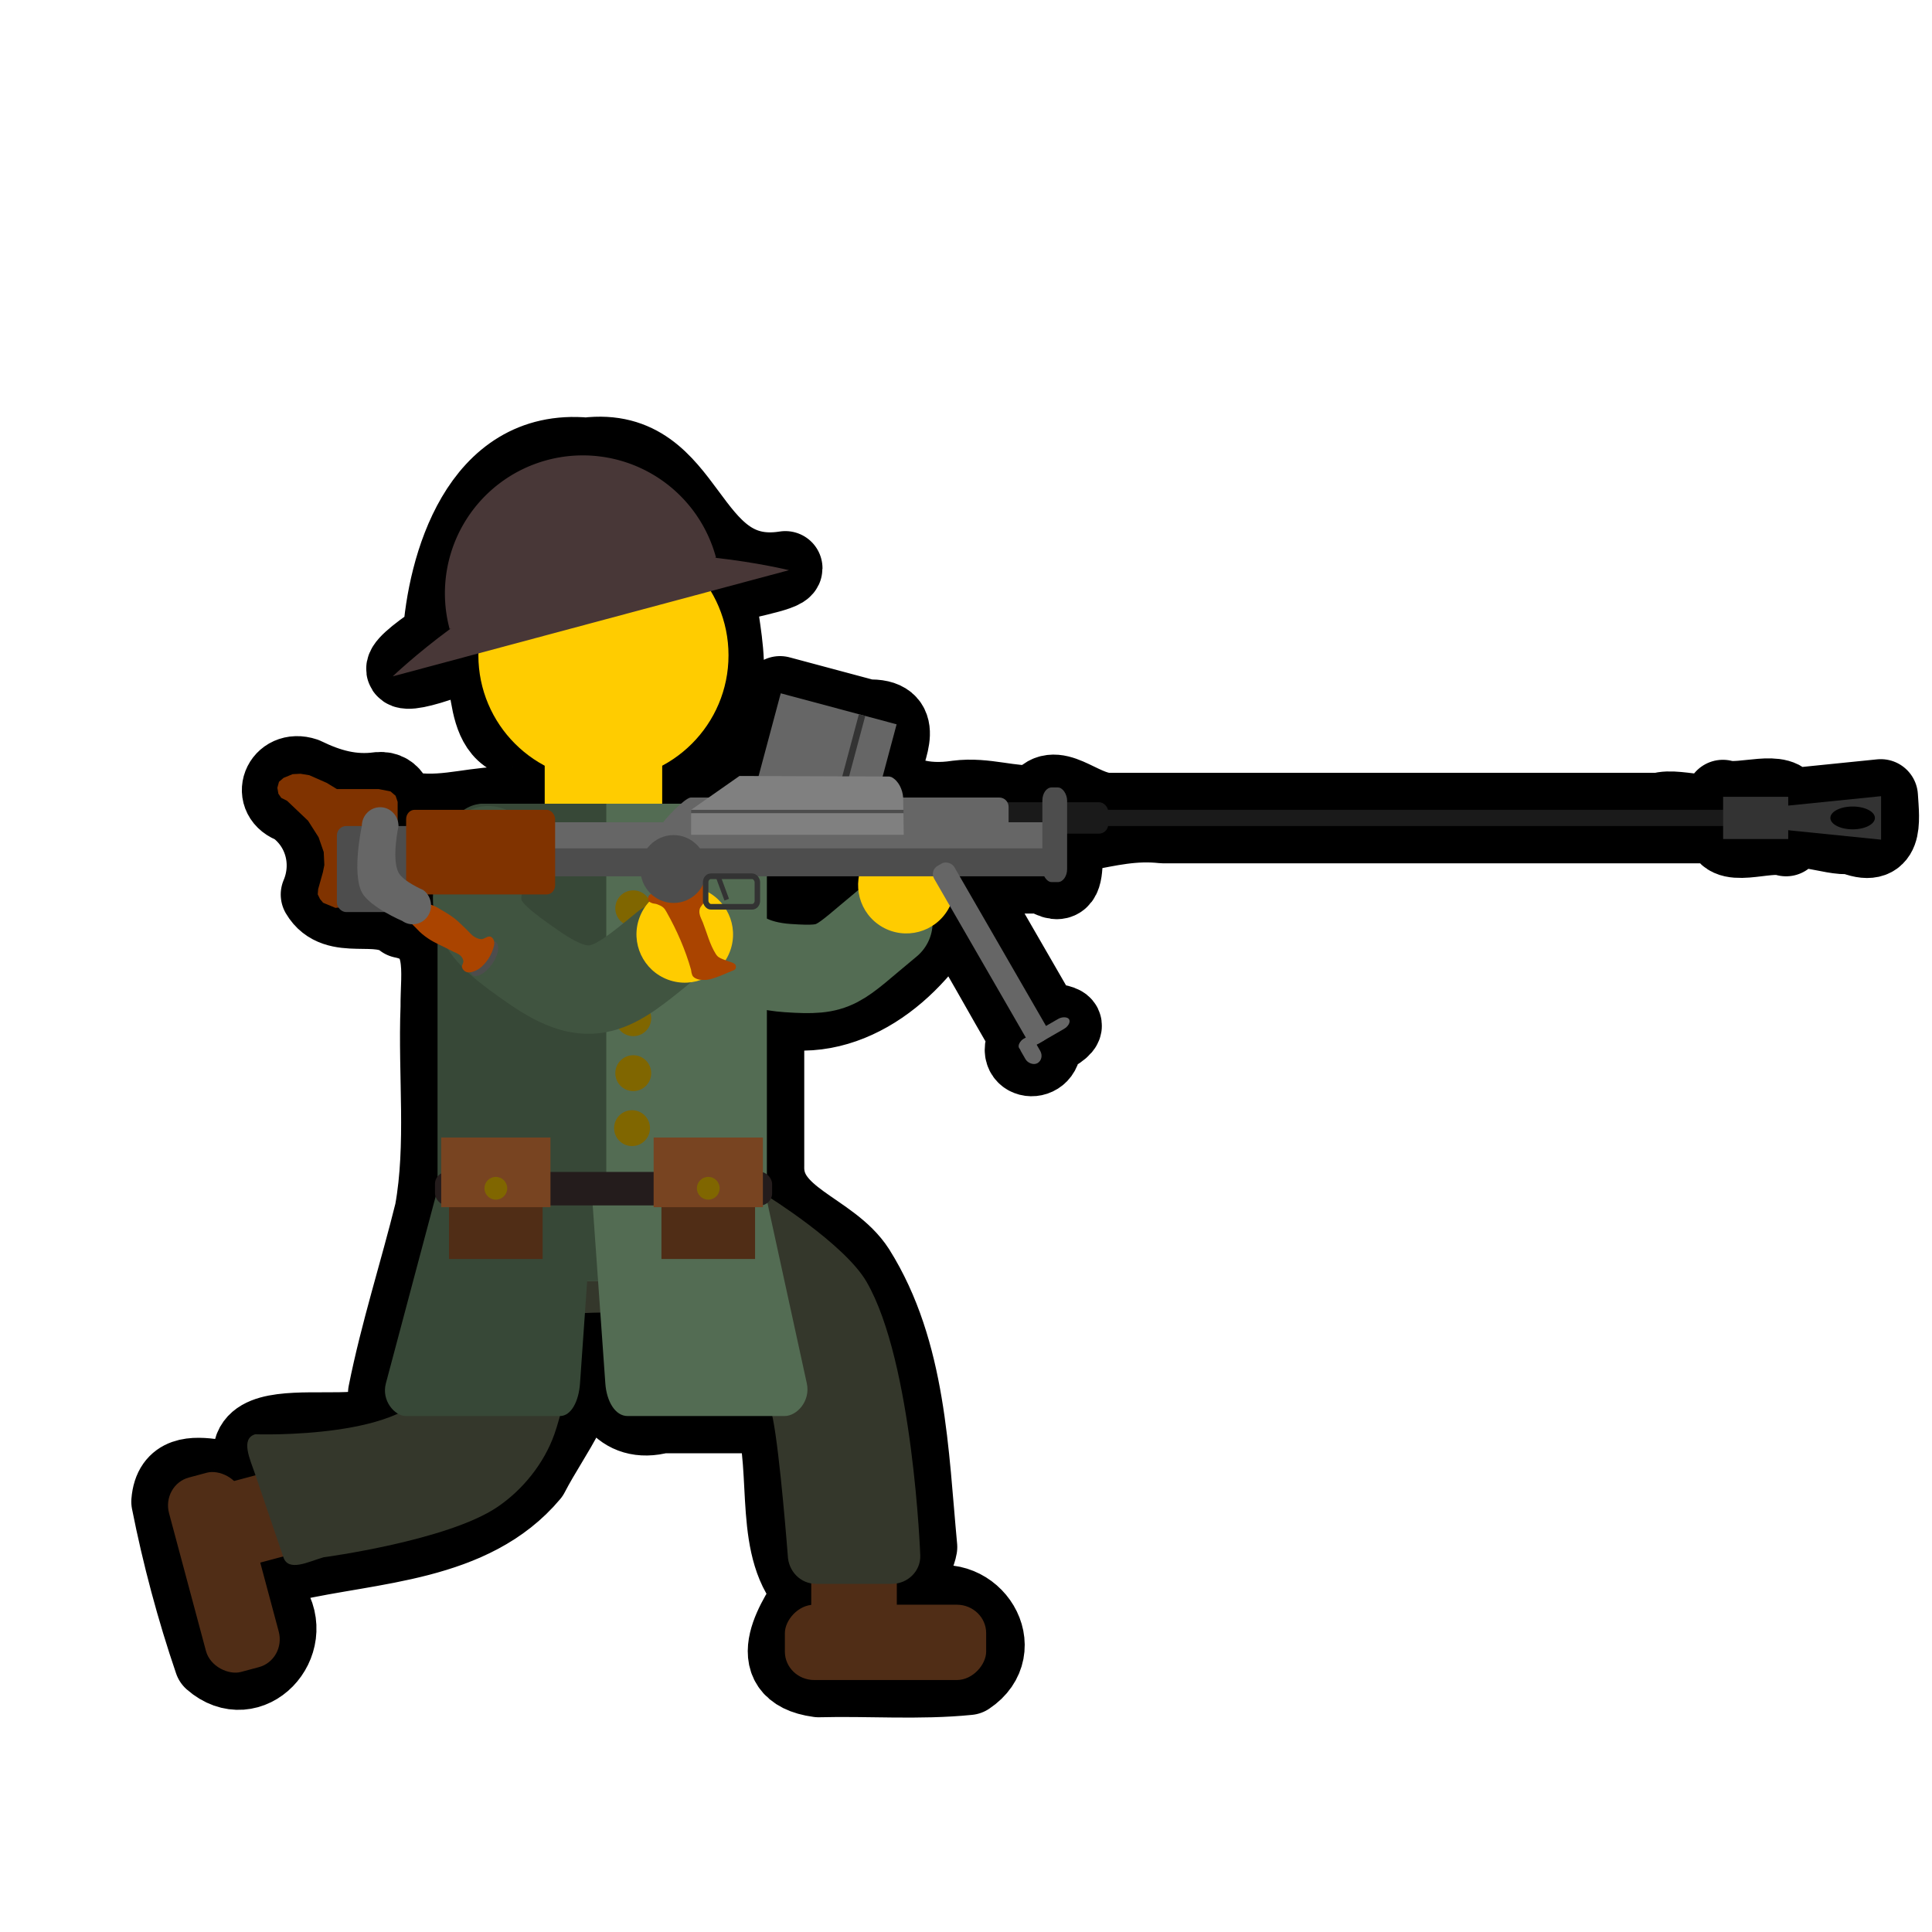 <?xml version="1.0" encoding="UTF-8" standalone="no"?>
<!-- Created with Inkscape (http://www.inkscape.org/) -->

<svg
   width="104mm"
   height="104mm"
   viewBox="0 0 104 104"
   version="1.1"
   id="svg15817"
   inkscape:version="1.2 (dc2aedaf03, 2022-05-15)"
   sodipodi:docname="atinfantry1.svg"
   xml:space="preserve"
   xmlns:inkscape="http://www.inkscape.org/namespaces/inkscape"
   xmlns:sodipodi="http://sodipodi.sourceforge.net/DTD/sodipodi-0.dtd"
   xmlns="http://www.w3.org/2000/svg"
   xmlns:svg="http://www.w3.org/2000/svg"><sodipodi:namedview
     id="namedview15819"
     pagecolor="#ffffff"
     bordercolor="#666666"
     borderopacity="1.0"
     inkscape:showpageshadow="2"
     inkscape:pageopacity="0.0"
     inkscape:pagecheckerboard="0"
     inkscape:deskcolor="#d1d1d1"
     inkscape:document-units="mm"
     showgrid="false"
     inkscape:zoom="0.5272499"
     inkscape:cx="464.67529"
     inkscape:cy="460.88202"
     inkscape:window-width="1920"
     inkscape:window-height="1017"
     inkscape:window-x="-8"
     inkscape:window-y="-8"
     inkscape:window-maximized="1"
     inkscape:current-layer="g5078" /><defs
     id="defs15814" /><g
     inkscape:label="shadow"
     inkscape:groupmode="layer"
     id="g5078"
     transform="translate(52.032,-47.323)"
     style="fill:#333333"><path
       id="rect4929"
       style="display:inline;fill:#000000;stroke-width:4;stroke-linecap:square;stroke-linejoin:round;stroke:#000000"
       d="m -20.475,71.8 c -5.866,-0.549 -7.637,6.053 -7.882,9.837 -2.955,1.966 -2.372,2.286 0.409,1.298 3.013,-1.787 1.247,2.976 3.354,4.116 2.331,0.158 2.899,4.685 0.08,3.55 -1.773,-0.089 -3.401,0.546 -5.197,0.319 -1.316,2.36 -0.204,-1.255 -1.93,-1.116 -1.441,0.198 -2.694,-0.163 -3.958,-0.779 -1.357,-0.456 -2.043,1.269 -0.645,1.724 1.531,1.072 2.042,3.033 1.324,4.726 0.959,1.633 3.214,0.35 4.55,1.428 2.429,0.479 1.877,2.783 1.899,4.633 -0.143,3.66 0.325,7.42 -0.319,10.997 -0.807,3.266 -1.854,6.49 -2.509,9.782 1.879,3.86 -8.098,0.109 -7.211,3.739 0.417,2.3 -4.2,-1.033 -4.454,2.104 0.573,2.894 1.352,5.812 2.305,8.604 2.11,1.853 4.703,-0.957 3.231,-3.147 -0.779,-1.174 -0.477,-3.319 1.002,-2.087 4.417,-1.012 9.854,-1.025 13.018,-4.794 1.219,-2.353 2.925,-4.177 2.745,-6.973 -0.273,-2.574 1.551,-1.639 1.11,0.481 -0.251,2.046 0.882,3.933 3.12,3.311 1.996,0 3.992,0 5.987,0 0.91,3.076 -0.127,7.294 2.095,9.464 -0.767,1.197 -2.991,4.294 0.388,4.747 2.685,-0.071 5.399,0.148 8.065,-0.12 2.337,-1.559 0.293,-4.791 -2.203,-3.935 -3.136,0.482 -0.636,-1.711 -0.401,-3.106 -0.475,-5.052 -0.581,-10.543 -3.354,-14.959 -1.422,-2.217 -4.97,-2.776 -4.883,-5.569 1e-6,-2.82 1e-6,-5.639 2e-6,-8.459 4.222,1.21 8.021,-1.945 9.872,-5.399 1.361,2.085 2.726,4.684 4.089,6.966 -0.947,1.383 1.157,1.615 0.941,0.176 1.911,-1.002 1.026,-0.991 -0.081,-1.195 -1.475,-2.554 -2.949,-5.108 -4.424,-7.663 1.5,0 3,1e-6 4.5,1e-6 2.155,1.488 0.249,-3.047 2.154,-2.295 1.378,-0.255 2.682,-0.582 4.25,-0.411 10.05,0 20.1,0 30.149,10e-7 -0.119,1.486 2.393,0.341 3.401,0.7 0.298,-1.023 2.425,0.029 3.487,-0.129 1.923,0.807 1.706,-0.754 1.613,-2.177 -1.666,0.169 -3.331,0.338 -4.997,0.507 -0.236,-1.09 -2.482,-0.17 -3.504,-0.473 0.119,1.486 -2.393,0.341 -3.401,0.7 -9.899,0 -19.797,10e-7 -29.696,10e-7 C 6.135,90.874 4.661,89.047 3.85,90.509 2.334,90.62 1.04,90.061 -0.509,90.258 -2.24,90.527 -3.911,90.14 -4.503,88.908 c 0.349,-1.365 1.338,-3.099 -0.837,-3.007 -1.568,-0.419 -3.135,-0.84 -4.703,-1.26 -0.398,1.487 -0.797,2.973 -1.195,4.46 -1.46,-0.431 -2.16,1.561 -3.613,1.157 -2.411,1.944 -1.974,-3.661 0.369,-3.207 2.729,-1.973 1.074,-6.302 1.152,-8.033 0.999,-0.365 3.565,-0.759 3.573,-1.106 -5.434,0.868 -4.933,-6.821 -10.719,-6.112 z M 47.683,90.742 c 4.081,1.57 -3.95,1.205 0,0 z m -58.421,3.756 c 1.686,0 3.371,0 5.057,0 -0.154,2.796 -6.179,3.865 -5.057,0.147 z m -18.274,0.976 c 0.992,-0.284 0.121,1.573 2e-6,0 z" /></g><g
     inkscape:label="real"
     inkscape:groupmode="layer"
     id="g5365"
     transform="translate(52.032,-47.323)"
     style="fill:#333333"><g
       id="g5105"
       inkscape:label="solder"
       transform="matrix(0.788,0,0,0.788,-40.001,36.336)"><g
         id="g5081"
         transform="matrix(0.707,0,0,0.707,-119.551,39.836)"
         inkscape:label="pants"
         style="display:inline;fill:#34372b;fill-opacity:1"><g
           id="g5079"
           transform="translate(55.608,-4.936)"><g
             id="g5071"
             style="display:inline;fill:#502d16;fill-opacity:1"
             transform="matrix(-1,0,0,1,246.396,-10.803)"
             inkscape:label="shoes"><rect
               style="display:inline;opacity:1;fill:#502d16;fill-opacity:1;stroke:none;stroke-width:7.18;stroke-linecap:square;stroke-linejoin:round;stroke-dasharray:none;stroke-opacity:1"
               id="rect5063"
               width="8.269"
               height="13.766"
               x="-92.185"
               y="149.723"
               transform="rotate(-75)" /><rect
               style="display:inline;opacity:1;fill:#502d16;fill-opacity:1;stroke:none;stroke-width:10.276;stroke-linecap:square;stroke-linejoin:round;stroke-dasharray:none;stroke-opacity:1"
               id="rect5065"
               width="19.449"
               height="7.278"
               x="-101.909"
               y="158.62"
               rx="2.836"
               ry="2.743"
               transform="rotate(-75)" /><rect
               style="display:inline;opacity:1;fill:#502d16;fill-opacity:1;stroke:none;stroke-width:7.18;stroke-linecap:square;stroke-linejoin:round;stroke-dasharray:none;stroke-opacity:1"
               id="rect5067"
               width="8.269"
               height="13.766"
               x="-76.119"
               y="125.269"
               transform="scale(-1,1)" /><rect
               style="display:inline;opacity:1;fill:#502d16;fill-opacity:1;stroke:none;stroke-width:10.276;stroke-linecap:square;stroke-linejoin:round;stroke-dasharray:none;stroke-opacity:1"
               id="rect5069"
               width="19.449"
               height="7.278"
               x="59.217"
               y="134.166"
               rx="2.836"
               ry="2.743" /></g><rect
             style="opacity:1;fill:#34372b;fill-opacity:1;stroke:none;stroke-width:7.123;stroke-linecap:square;stroke-linejoin:round;stroke-dasharray:none;stroke-opacity:1"
             id="rect5073"
             width="31.593"
             height="10.808"
             x="134.398"
             y="83.165" /><path
             id="path5075"
             style="opacity:1;fill:#34372b;fill-opacity:1;stroke-width:2.676;stroke-linecap:square"
             d="m 138.278,87.299 7.365,5.081 c 1.251,0.863 3.272,0.142 2.817,1.592 0,0 -1.815,9.582 -3.002,12.923 -0.998,2.811 -3.049,5.372 -5.522,7.04 -4.827,3.256 -16.78,4.847 -16.78,4.847 -1.46,0.422 -3.39,1.439 -3.879,0 l -2.724,-8.008 c -0.489,-1.439 -1.455,-3.44 0,-3.879 0,0 15.369,0.546 17.056,-5.148 1.048,-3.535 0.789,-14.45 0.789,-14.45 0.083,-1.517 2.629,-0.863 3.879,0 z"
             sodipodi:nodetypes="sssssssssscs" /><path
             id="path5077"
             style="opacity:1;fill:#34372b;fill-opacity:1;stroke-width:2.676;stroke-linecap:square"
             d="m 155.933,83.165 h 7.315 c 1.52,0 2.253,0.211 2.743,0.681 0,0 7.497,4.644 9.626,8.309 4.514,7.769 5.195,26.451 5.195,26.451 0.049,1.519 -1.223,2.743 -2.743,2.743 h -7.315 c -1.52,0 -2.693,-1.224 -2.743,-2.743 0,0 -0.752,-9.789 -1.443,-13.229 -0.815,-4.055 -3.125,-7.604 -6.254,-9.143 -3.193,-1.57 -12.584,-1.024 -12.584,-1.024 -1.399,-0.592 6.683,-12.044 8.203,-12.044 z"
             sodipodi:nodetypes="sssasssssssss" /></g></g><g
         id="g5015"
         transform="matrix(1.208,0,0,1.208,525.409,-127.509)"
         inkscape:label="l arm"><path
           id="path5049-4"
           style="fill:none;stroke:#536c53;stroke-width:5;stroke-linecap:round;stroke-linejoin:round;stroke-opacity:1"
           d="m -397.34,169.263 c -2.989,2.46 -2.859,2.771 -5.694,2.578 -3.92,-0.266 -5.221,-3.01 -3.904,-6.628"
           sodipodi:nodetypes="csc" /><circle
           style="fill:#ffcc00;fill-opacity:1;stroke:none;stroke-width:10.919;stroke-linecap:round;stroke-linejoin:round;stroke-dasharray:none;stroke-opacity:1"
           id="circle5013"
           cx="-259.651"
           cy="342.918"
           r="2.731"
           transform="rotate(30)" /></g><g
         id="g5021"
         inkscape:label="head"
         transform="matrix(0.805,0,0,0.805,-5.146,24.594)"><rect
           style="opacity:1;fill:#ffcc00;fill-opacity:1;stroke:none;stroke-width:2.634;stroke-linecap:square"
           id="rect5017"
           width="9.969"
           height="9.19"
           x="33.651"
           y="50.377" /><circle
           style="opacity:1;fill:#ffcc00;fill-opacity:1;stroke:none;stroke-width:3.148;stroke-linecap:square"
           id="circle5019"
           cx="38.635"
           cy="42.376"
           r="10.613" /><g
           id="g5061"
           transform="matrix(5.144,0,0,5.144,1713.809,-764.423)"
           inkscape:label="helmet"
           style="fill:#333333"><g
             id="g5059"
             transform="rotate(-15,-306.624,152.498)"><path
               style="fill:#483737;stroke:none;stroke-width:0.179px;stroke-linecap:butt;stroke-linejoin:miter;stroke-opacity:1"
               d="m -329.58,151.205 h 6.768 c 0,0 -1.863,-1.024 -3.384,-1.024 -1.521,0 -3.384,1.024 -3.384,1.024 z"
               id="path5055"
               sodipodi:nodetypes="ccsc" /><path
               style="fill:#483737;fill-opacity:1;stroke:none;stroke-width:1.856;stroke-opacity:1"
               id="path5057"
               sodipodi:type="arc"
               sodipodi:cx="-326.19659"
               sodipodi:cy="150.69283"
               sodipodi:rx="2.274894"
               sodipodi:ry="2.274894"
               sodipodi:start="3.1415927"
               sodipodi:end="0"
               sodipodi:open="true"
               sodipodi:arc-type="arc"
               d="m -328.471,150.693 a 2.275,2.275 0 0 1 2.275,-2.275 2.275,2.275 0 0 1 2.275,2.275" /></g></g></g><g
         id="g5025"
         inkscape:label="torso"
         transform="matrix(0.805,0,0,0.805,-5.146,24.594)"
         style="fill:#536c53;fill-opacity:1"><rect
           style="opacity:1;fill:#536c53;fill-opacity:1;stroke:none;stroke-width:2.806;stroke-linecap:square"
           id="rect5023"
           width="27.737"
           height="40.499"
           x="24.767"
           y="54.972"
           rx="3.87"
           ry="5.65" /><path
           id="path5027"
           style="fill:#374837;fill-opacity:1;opacity:1;stroke-width:2.806;stroke-linecap:square"
           d="m 81.419,9.319 h 10.449 V 49.818 h -10.449 c -2.144,0 -3.87,-2.52 -3.87,-5.65 V 14.969 c 0,-3.13 1.726,-5.65 3.87,-5.65 z"
           sodipodi:nodetypes="sccssss"
           transform="translate(-52.993,45.653)" /><path
           id="path5083"
           style="fill:#374837;fill-opacity:1;stroke-width:4.361;stroke-linecap:round;stroke-linejoin:round"
           d="m 15.74,93.916 h 7.256 c 0.757,0 2.313,0.997 2.227,2.229 l -0.862,12.311 c -0.086,1.232 -0.609,2.229 -1.366,2.229 H 12.462 c -0.757,0 -1.681,-1.045 -1.366,-2.229 L 14.374,96.144 c 0.315,-1.183 0.609,-2.229 1.366,-2.229 z"
           sodipodi:nodetypes="sssssssss"
           transform="matrix(1.242,0,0,1.242,6.39,-30.537)" /><path
           id="path5085"
           style="fill:#536c53;fill-opacity:1;stroke-width:4.598;stroke-linecap:round;stroke-linejoin:round"
           d="m 35.62,93.762 -8.011,0.154 c -0.841,0.016 -2.47,1.106 -2.383,2.337 l 0.865,12.203 c 0.087,1.232 0.677,2.229 1.518,2.229 h 10.731 c 0.841,0 1.78,-1.027 1.518,-2.229 l -2.72,-12.465 c -0.262,-1.202 -0.677,-2.245 -1.518,-2.229 z"
           sodipodi:nodetypes="ssssssssss"
           transform="matrix(1.242,0,0,1.242,6.39,-30.537)" /><rect
           style="fill:#241c1c;fill-opacity:1;stroke:none;stroke-width:8.642;stroke-linecap:round;stroke-linejoin:round;stroke-dasharray:none;stroke-opacity:1"
           id="rect5087"
           width="23.033"
           height="2.289"
           x="14.453"
           y="94.005"
           rx="0.817"
           ry="0.817"
           transform="matrix(1.242,0,0,1.242,6.39,-30.537)" /><g
           id="g5095"
           transform="matrix(2.03,0,0,2.03,681.022,-293.983)"
           style="fill:#333333"><rect
             style="fill:#502d16;fill-opacity:1;stroke:none;stroke-width:3.059;stroke-opacity:1"
             id="rect5089"
             width="3.914"
             height="3.621"
             x="-322.903"
             y="187.31" /><rect
             style="fill:#784421;fill-opacity:1;stroke:none;stroke-width:3.059;stroke-opacity:1"
             id="rect5091"
             width="4.567"
             height="2.912"
             x="-323.229"
             y="185.853" /><circle
             style="fill:#806600;fill-opacity:1;stroke:none;stroke-width:1.729;stroke-opacity:1"
             id="circle5093"
             cx="-320.945"
             cy="187.975"
             r="0.476" /></g><g
           id="g5045"
           transform="matrix(2.03,0,0,2.03,625.352,-321.676)"
           style="fill:#806600;fill-opacity:1"><circle
             style="fill:#806600;fill-opacity:1;stroke:none;stroke-width:3.73;stroke-linecap:round;stroke-linejoin:round;stroke-dasharray:none;stroke-opacity:1"
             id="circle5033"
             cx="-287.828"
             cy="187.615"
             r="0.75" /><circle
             style="fill:#806600;fill-opacity:1;stroke:none;stroke-width:3.73;stroke-linecap:round;stroke-linejoin:round;stroke-dasharray:none;stroke-opacity:1"
             id="circle5035"
             cx="-287.828"
             cy="199.103"
             r="0.75" /><circle
             style="fill:#806600;fill-opacity:1;stroke:none;stroke-width:3.73;stroke-linecap:round;stroke-linejoin:round;stroke-dasharray:none;stroke-opacity:1"
             id="circle5037"
             cx="-287.777"
             cy="196.805"
             r="0.75" /><circle
             style="fill:#806600;fill-opacity:1;stroke:none;stroke-width:3.73;stroke-linecap:round;stroke-linejoin:round;stroke-dasharray:none;stroke-opacity:1"
             id="circle5039"
             cx="-287.777"
             cy="194.508"
             r="0.75" /><circle
             style="fill:#806600;fill-opacity:1;stroke:none;stroke-width:3.73;stroke-linecap:round;stroke-linejoin:round;stroke-dasharray:none;stroke-opacity:1"
             id="circle5041"
             cx="-287.777"
             cy="192.21"
             r="0.75" /><circle
             style="fill:#806600;fill-opacity:1;stroke:none;stroke-width:3.73;stroke-linecap:round;stroke-linejoin:round;stroke-dasharray:none;stroke-opacity:1"
             id="circle5043"
             cx="-287.777"
             cy="189.913"
             r="0.75" /></g><g
           id="g5103"
           transform="matrix(2.03,0,0,2.03,699.049,-293.983)"
           style="fill:#333333;display:inline"><rect
             style="fill:#502d16;fill-opacity:1;stroke:none;stroke-width:3.059;stroke-opacity:1"
             id="rect5097"
             width="3.914"
             height="3.621"
             x="-322.903"
             y="187.31" /><rect
             style="fill:#784421;fill-opacity:1;stroke:none;stroke-width:3.059;stroke-opacity:1"
             id="rect5099"
             width="4.567"
             height="2.912"
             x="-323.229"
             y="185.853" /><circle
             style="fill:#806600;fill-opacity:1;stroke:none;stroke-width:1.729;stroke-opacity:1"
             id="circle5101"
             cx="-320.945"
             cy="187.975"
             r="0.476" /></g></g><g
         id="g5053"
         transform="matrix(1.208,0,0,1.208,511.05,-125.399)"
         inkscape:label="r arm"><path
           id="path5049"
           style="fill:none;stroke:#405440;stroke-width:5;stroke-linecap:round;stroke-linejoin:round"
           transform="rotate(20)"
           d="m -316.321,294.832 c -1.967,3.334 -2.753,4.652 -6.553,3.656 -3.801,-0.996 -4.697,-1.494 -4.697,-5.344"
           sodipodi:nodetypes="csc" /><path
           id="path5051"
           style="fill:#ffcc00;stroke-width:10.919;stroke-linecap:round;stroke-linejoin:round"
           d="m -394.404,169.123 c -0.516,1.417 -2.083,2.148 -3.5,1.632 -1.417,-0.516 -2.148,-2.083 -1.632,-3.5 0.516,-1.417 2.083,-2.148 3.5,-1.632 1.417,0.516 2.148,2.083 1.632,3.5 z"
           sodipodi:nodetypes="sssss" /></g><g
         id="g587"
         inkscape:label="at rifle"
         transform="matrix(1.236,0,0,1.269,48.367,-45.551)"
         style="display:inline;fill:#333333"><g
           id="g1597"
           inkscape:label="barrel"
           transform="matrix(1.303,0,0,1,-0.519,0.014)"><rect
             style="opacity:1;fill:#1a1a1a;fill-opacity:1;stroke:#000000;stroke-width:0;stroke-linecap:square;stroke-miterlimit:100;paint-order:markers stroke fill"
             id="rect1594"
             width="36.303"
             height="0.872"
             x="1.293"
             y="90.462"
             rx="0.513"
             ry="0.5" /><rect
             style="opacity:1;fill:#1a1a1a;fill-opacity:1;stroke:#000000;stroke-width:0;stroke-linecap:square;stroke-miterlimit:100;paint-order:markers stroke fill"
             id="rect1599"
             width="8.181"
             height="1.694"
             x="1.59"
             y="90.066"
             rx="0.513"
             ry="0.5"
             transform="matrix(0.767,0,0,1,0.398,-0.014)" /></g><rect
           style="opacity:1;fill:#333333;fill-opacity:1;stroke:none;stroke-width:0;stroke-linecap:square;stroke-miterlimit:100;paint-order:markers stroke fill"
           id="rect2009"
           width="3.598"
           height="2.272"
           x="43.751"
           y="89.777" /><path
           id="rect1148"
           style="opacity:1;fill:#666666;stroke:#000000;stroke-width:0;stroke-linecap:square;stroke-miterlimit:100;paint-order:markers stroke fill"
           d="M -12.722,89.726 H 3.887 c 0.277,0 0.5,0.223 0.5,0.5 v 0.996 c 0,0.277 -0.223,0.5 -0.5,0.5 H -12.722 c -0.277,0 -1.493,0.112 -1.631,-0.433 0.174,-0.373 1.331,-1.549 1.631,-1.562 z"
           sodipodi:nodetypes="cssssscc"
           transform="matrix(1.027,0,0,1,-0.246,0.089)" /><rect
           style="opacity:1;fill:#666666;stroke:#000000;stroke-width:0;stroke-linecap:square;stroke-miterlimit:100;paint-order:markers stroke fill"
           id="rect1144"
           width="29.127"
           height="2.156"
           x="-21.649"
           y="91.056"
           rx="0.5"
           ry="0.5"
           transform="matrix(1.027,0,0,1,-0.246,0.089)" /><rect
           style="fill:#4d4d4d;stroke:#000000;stroke-width:0;stroke-linecap:square;stroke-miterlimit:100;paint-order:markers stroke fill"
           id="rect584"
           width="30.423"
           height="1.505"
           x="-22.99"
           y="92.549"
           rx="0.5"
           ry="0.5" /><g
           id="g2007"
           inkscape:label="magazine"
           transform="matrix(1.143,0.298,-0.314,1.143,21.856,-3.049)"><rect
             style="opacity:1;fill:#666666;fill-opacity:1;stroke:none;stroke-width:0;stroke-linecap:square;stroke-miterlimit:100;paint-order:markers stroke fill"
             id="rect1946"
             width="5.603"
             height="5.456"
             x="-5.078"
             y="77.661" /><rect
             style="opacity:1;fill:#333333;fill-opacity:1;stroke:none;stroke-width:0;stroke-linecap:square;stroke-miterlimit:100;paint-order:markers stroke fill"
             id="rect2003"
             width="0.308"
             height="5.456"
             x="-1.299"
             y="77.661" /></g><rect
           style="opacity:1;fill:#4d4d4d;fill-opacity:1;stroke:#000000;stroke-width:0;stroke-linecap:square;stroke-miterlimit:100;paint-order:markers stroke fill"
           id="rect1540"
           width="1.367"
           height="5.095"
           x="6.127"
           y="89.272"
           rx="0.513"
           ry="0.7" /><path
           style="fill:#808080;stroke:none;stroke-width:0.235px;stroke-linecap:butt;stroke-linejoin:miter;stroke-opacity:1"
           d="m -7.748,88.64 -2.051,1.822 v 1.343 h 9.019 l -0.02,-1.637 -0.005,-0.369 c -0.023,-0.424 -0.194,-0.9 -0.494,-1.097 -0.031,-0.018 -0.102,-0.032 -0.102,-0.032 z"
           id="path1656"
           sodipodi:nodetypes="ccccccccc"
           transform="matrix(1.303,0,0,1,-0.519,0.014)" /><rect
           style="opacity:1;fill:#4d4d4d;fill-opacity:1;stroke:none;stroke-width:0;stroke-linecap:square;stroke-miterlimit:100;paint-order:markers stroke fill"
           id="rect1879"
           width="11.743"
           height="0.18"
           x="-13.291"
           y="90.477" /><path
           id="rect2012"
           style="opacity:1;stroke-width:0;stroke-linecap:square;stroke-miterlimit:100;paint-order:markers stroke fill"
           d="m 52.481,89.742 -5.352,0.529 v 1.283 l 5.352,0.529 z m -1.572,0.557 a 1.23,0.614 0 0 1 1.23,0.614 1.23,0.614 0 0 1 -1.23,0.614 1.23,0.614 0 0 1 -1.23,-0.614 1.23,0.614 0 0 1 1.23,-0.614 z" /><path
           style="fill:#803300;stroke:none;stroke-width:0.268px;stroke-linecap:butt;stroke-linejoin:miter;stroke-opacity:1"
           d="m -32.864,89.36 h 2.31 l 0.651,0.125 0.283,0.235 0.113,0.329 v 1.568 h -2.754 v 3.936 l -0.387,0.172 -0.296,0.031 -0.683,-0.277 -0.171,-0.2 -0.125,-0.251 0.023,-0.282 0.262,-0.909 0.08,-0.388 -0.034,-0.698 -0.285,-0.799 -0.581,-0.887 -1.162,-1.076 -0.319,-0.155 -0.159,-0.222 -0.057,-0.322 0.091,-0.322 0.251,-0.211 0.501,-0.2 0.433,-0.022 0.49,0.078 0.957,0.41 z"
           id="path2231" /><rect
           style="opacity:1;fill:#4d4d4d;fill-opacity:1;stroke:none;stroke-width:0;stroke-linecap:square;stroke-miterlimit:100;paint-order:markers stroke fill"
           id="rect2229"
           width="4.783"
           height="4.631"
           x="-32.864"
           y="91.349"
           rx="0.513"
           ry="0.5" /><rect
           style="opacity:1;fill:#803300;fill-opacity:1;stroke:none;stroke-width:0;stroke-linecap:square;stroke-miterlimit:100;paint-order:markers stroke fill"
           id="rect2227"
           width="8.235"
           height="4.554"
           x="-29.038"
           y="90.477"
           rx="0.465"
           ry="0.5" /><path
           style="fill:#aa4400;stroke:none;stroke-width:0.268px;stroke-linecap:butt;stroke-linejoin:miter;stroke-opacity:1"
           d="m -13.291,99.085 c -0.316,-1.081 -0.785,-2.126 -1.353,-3.105 -0.051,-0.087 -0.104,-0.178 -0.182,-0.244 -0.097,-0.082 -0.221,-0.133 -0.342,-0.177 -0.097,-0.035 -0.207,-0.027 -0.302,-0.068 -0.063,-0.027 -0.134,-0.058 -0.171,-0.115 -0.026,-0.041 -0.029,-0.096 -0.023,-0.144 0.007,-0.058 0.024,-0.122 0.068,-0.161 0.178,-0.156 0.458,-0.135 0.689,-0.197 0.686,-0.182 1.358,-0.456 2.067,-0.508 0.097,-0.007 0.223,-0.041 0.29,0.028 0.228,0.233 0.139,0.656 0.046,0.965 -0.03,0.098 -0.124,0.164 -0.182,0.249 -0.042,0.062 -0.097,0.118 -0.12,0.189 -0.027,0.083 -0.03,0.174 -0.017,0.261 0.026,0.172 0.122,0.326 0.187,0.488 0.228,0.567 0.379,1.175 0.712,1.691 0.041,0.063 0.092,0.123 0.154,0.166 0.141,0.099 0.318,0.139 0.478,0.205 0.132,0.054 0.282,0.074 0.399,0.155 0.026,0.018 0.05,0.043 0.063,0.072 0.018,0.039 0.024,0.085 0.017,0.128 -0.006,0.038 -0.023,0.078 -0.051,0.105 -0.05,0.049 -0.126,0.062 -0.191,0.089 -0.411,0.17 -0.82,0.359 -1.256,0.455 -0.085,0.019 -0.174,0.023 -0.262,0.022 -0.117,-0.002 -0.237,-0.003 -0.347,-0.039 -0.094,-0.03 -0.191,-0.072 -0.256,-0.144 -0.052,-0.057 -0.07,-0.137 -0.091,-0.211 -0.015,-0.05 -0.01,-0.105 -0.025,-0.155 z"
           id="path3466"
           sodipodi:nodetypes="aaaaaaaaaaaaaaaaaaaaaaaaaaaaaa" /><ellipse
           style="opacity:1;fill:#4d4d4d;fill-opacity:1;stroke:none;stroke-width:0;stroke-linecap:square;stroke-miterlimit:100;paint-order:markers stroke fill"
           id="path2285"
           cx="-14.257"
           cy="93.664"
           rx="1.836"
           ry="1.827" /><rect
           style="opacity:1;fill:none;fill-opacity:1;stroke:#333333;stroke-width:0.304;stroke-linecap:square;stroke-miterlimit:100;stroke-dasharray:none;paint-order:markers stroke fill"
           id="rect2391"
           width="2.858"
           height="1.643"
           x="-12.483"
           y="94.053"
           rx="0.29"
           ry="0.323" /><path
           style="fill:none;stroke:#333333;stroke-width:0.268px;stroke-linecap:butt;stroke-linejoin:miter;stroke-opacity:1"
           d="m -11.797,94.054 0.478,1.26"
           id="path3119" /><g
           id="g3529"
           inkscape:label="bipod"
           style="fill:#666666"
           transform="matrix(0.866,-0.487,0.513,0.866,-15.128,16.388)"><rect
             style="opacity:1;fill:#666666;fill-opacity:1;stroke:none;stroke-width:0;stroke-linecap:square;stroke-miterlimit:100;stroke-dasharray:none;stroke-opacity:1;paint-order:markers stroke fill"
             id="rect3520"
             width="1.288"
             height="11.004"
             x="-26.689"
             y="74.321"
             rx="0.513"
             ry="0.5" /><rect
             style="opacity:1;fill:#666666;fill-opacity:1;stroke:none;stroke-width:0;stroke-linecap:square;stroke-miterlimit:100;stroke-dasharray:none;stroke-opacity:1;paint-order:markers stroke fill"
             id="rect3522"
             width="3.189"
             height="0.622"
             x="-27.301"
             y="84.703"
             rx="0.513"
             ry="0.5" /><rect
             style="opacity:1;fill:#666666;fill-opacity:1;stroke:none;stroke-width:0;stroke-linecap:square;stroke-miterlimit:100;stroke-dasharray:none;stroke-opacity:1;paint-order:markers stroke fill"
             id="rect3524"
             width="0.934"
             height="1.505"
             x="-27.301"
             y="84.703"
             rx="0.513"
             ry="0.5" /></g><ellipse
           style="opacity:1;fill:#4d4d4d;fill-opacity:1;stroke:none;stroke-width:2.463;stroke-linecap:round;stroke-miterlimit:100;stroke-dasharray:none;stroke-opacity:1;paint-order:markers stroke fill"
           id="path3618"
           cx="37.461"
           cy="95.313"
           rx="0.524"
           ry="1.096"
           transform="matrix(0.826,0.563,-0.584,0.812,0,0)" /><path
           style="fill:#aa4400;fill-opacity:1;stroke:none;stroke-width:0.268px;stroke-linecap:butt;stroke-linejoin:miter;stroke-opacity:1"
           d="m -24.619,98.665 c -0.144,0.175 -0.313,0.345 -0.521,0.443 -0.172,0.081 -0.381,0.159 -0.563,0.102 -0.113,-0.036 -0.214,-0.141 -0.246,-0.253 -0.032,-0.111 0.089,-0.223 0.074,-0.337 -0.013,-0.101 -0.067,-0.199 -0.139,-0.273 -0.136,-0.139 -0.342,-0.191 -0.515,-0.282 -0.426,-0.226 -0.886,-0.395 -1.288,-0.659 -0.221,-0.145 -0.433,-0.309 -0.612,-0.502 -0.28,-0.301 -0.738,-0.599 -0.709,-1.004 0.024,-0.34 0.182,-0.342 0.526,-0.398 0.422,-0.069 0.941,0.03 1.31,0.241 0.317,0.181 0.639,0.356 0.93,0.574 0.246,0.184 0.456,0.409 0.684,0.614 0.14,0.126 0.255,0.284 0.419,0.38 0.113,0.067 0.243,0.123 0.375,0.128 0.179,0.007 0.35,-0.187 0.521,-0.133 0.096,0.03 0.163,0.134 0.191,0.228 0.043,0.143 -0.008,0.301 -0.055,0.443 -0.081,0.249 -0.215,0.485 -0.383,0.689 z"
           id="path3537"
           sodipodi:nodetypes="ssssssssssssssssssss" /><path
           style="color:#000000;fill:#666666;fill-opacity:1;stroke-linecap:round;-inkscape-stroke:none"
           d="m -30.473,90.336 c -0.56,-1.58e-4 -1.014,0.454 -1.014,1.014 0,0 -0.56,2.509 0,3.564 0.42,0.791 2.236,1.545 2.236,1.545 0.461,0.318 1.092,0.203 1.41,-0.258 0.318,-0.461 0.203,-1.092 -0.258,-1.41 0,0 -1.106,-0.458 -1.361,-0.939 -0.393,-0.741 0,-2.502 0,-2.502 1.58e-4,-0.56 -0.454,-1.014 -1.014,-1.014 z"
           id="path3531"
           sodipodi:nodetypes="ccscccscc" /></g></g></g></svg>
